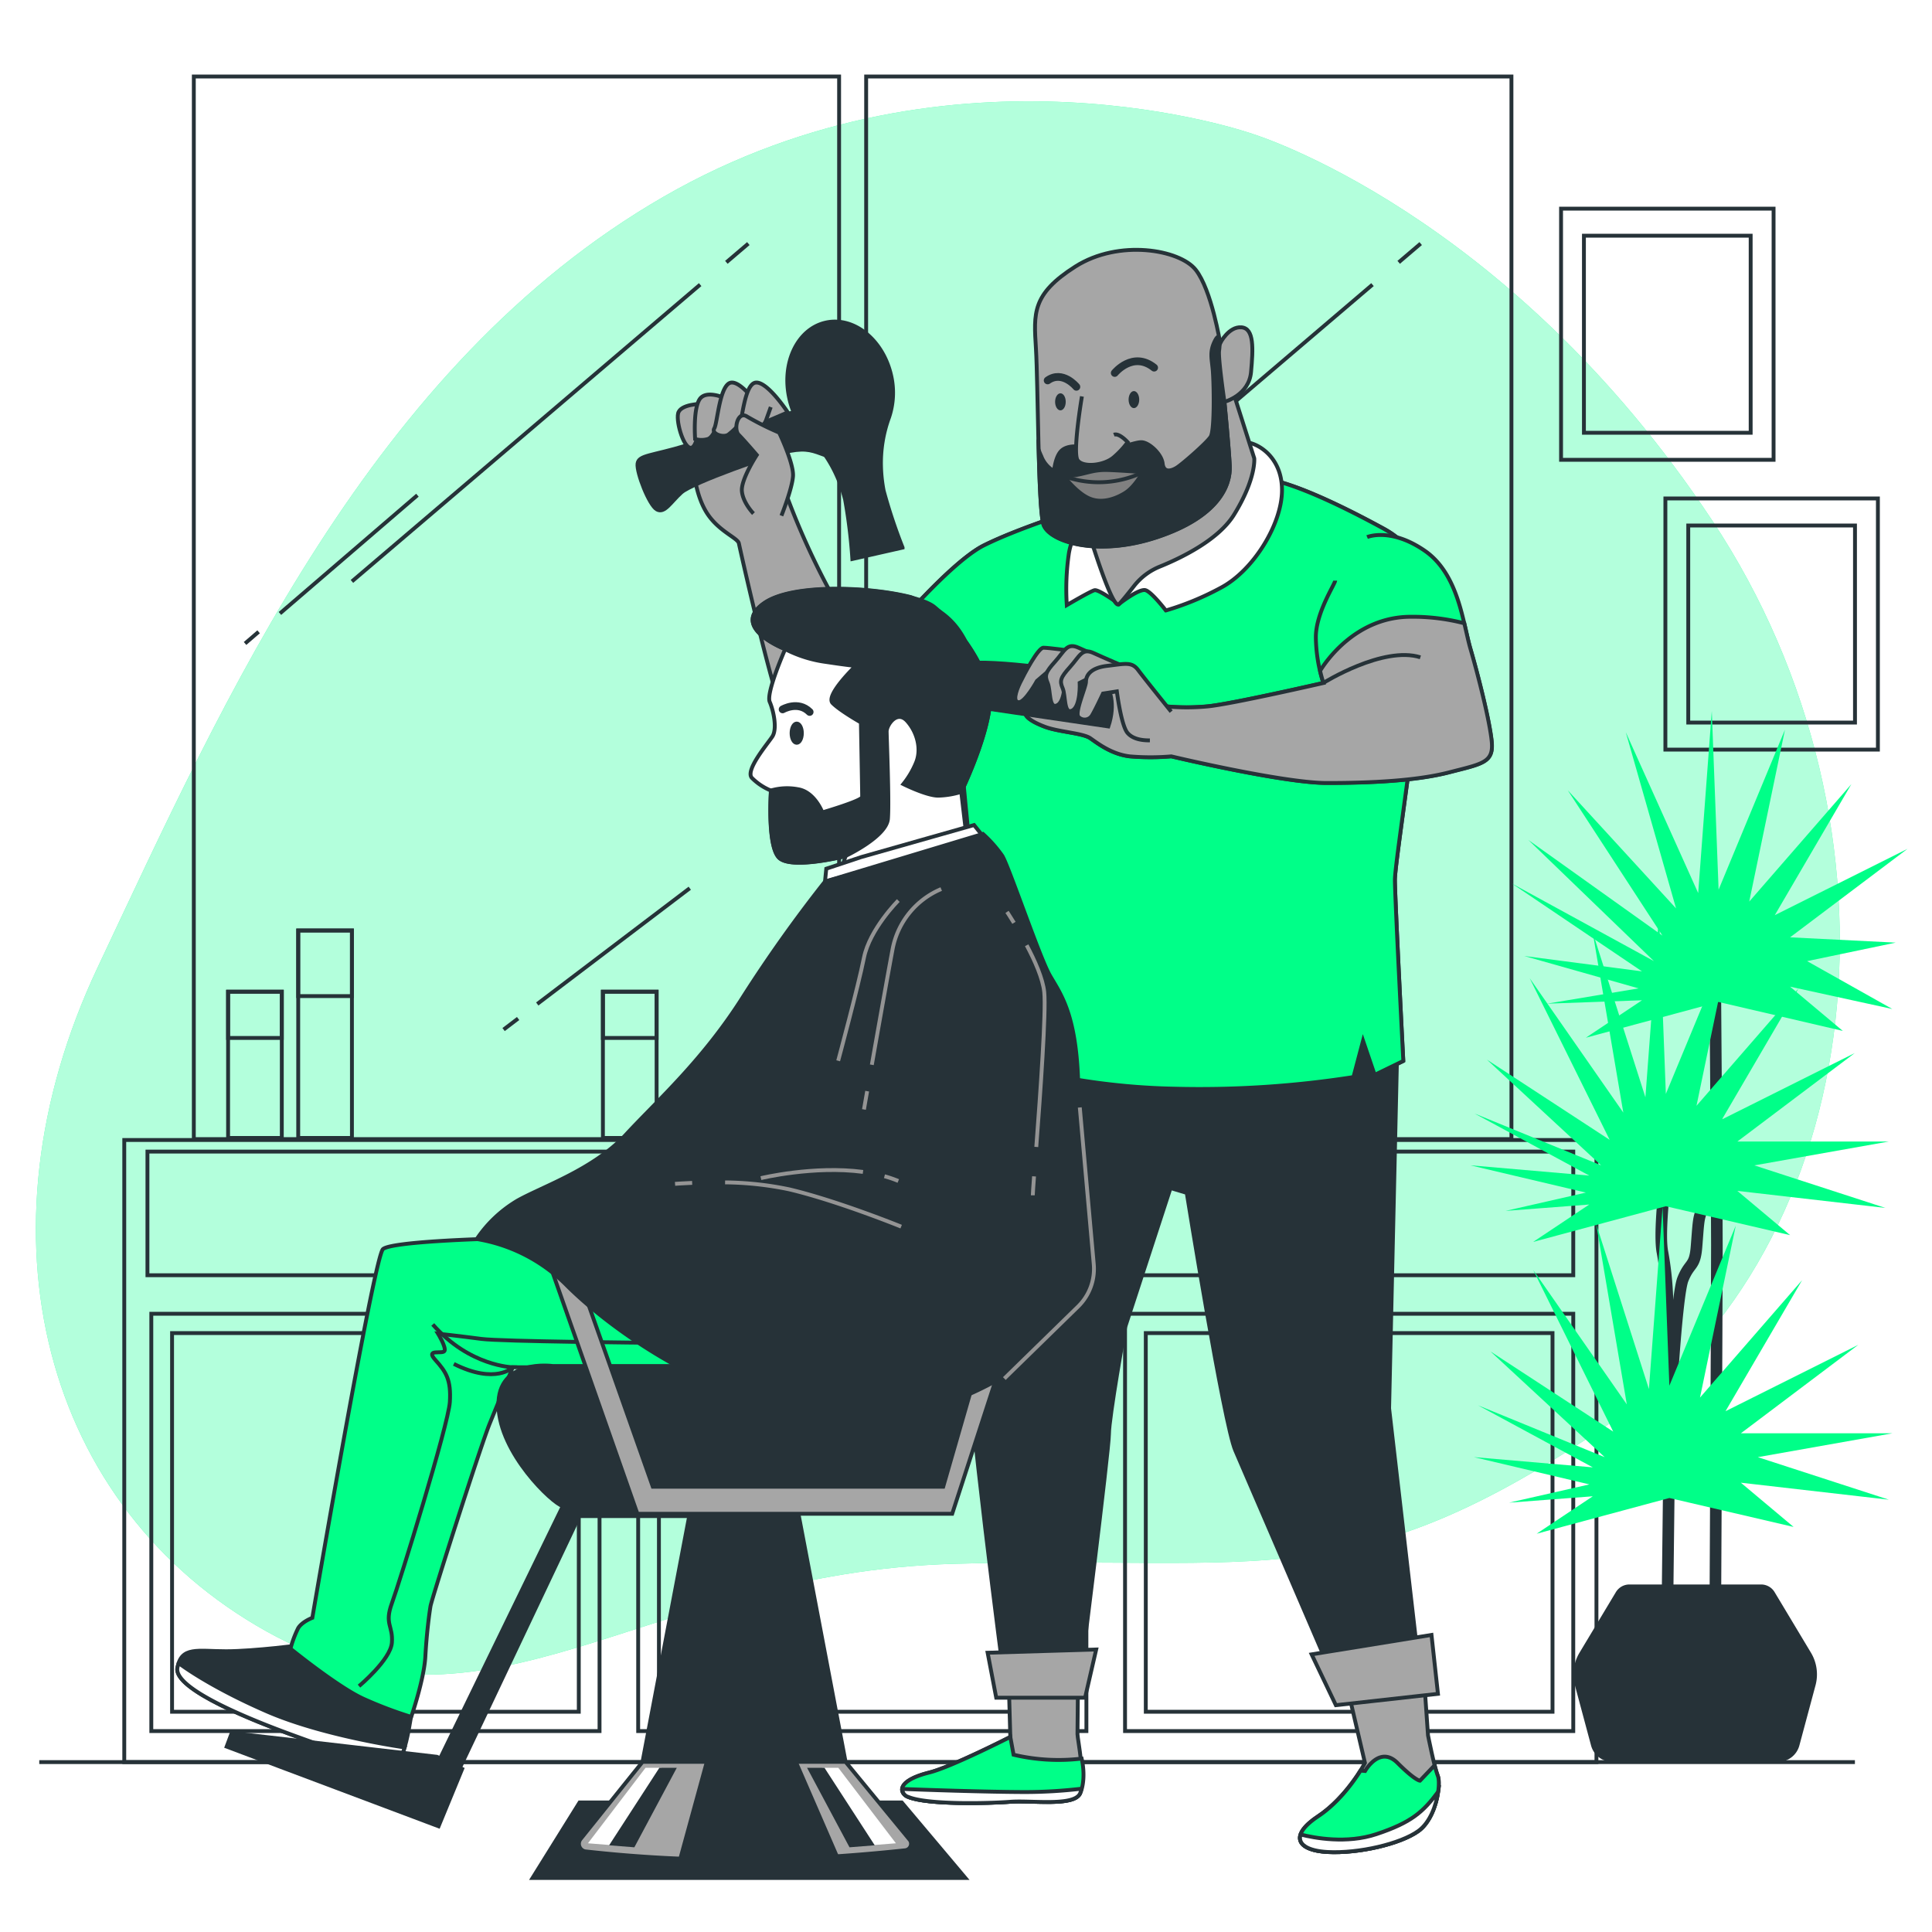 <svg class="animated" id="freepik_stories-hairdresser" xmlns="http://www.w3.org/2000/svg" viewBox="0 0 500 500" version="1.1" xmlns:xlink="http://www.w3.org/1999/xlink" xmlns:svgjs="http://svgjs.com/svgjs"><style>svg#freepik_stories-hairdresser:not(.animated) .animable {opacity: 0;}svg#freepik_stories-hairdresser.animated #freepik--background-simple--inject-3 {animation: 1.5s Infinite  linear shake;animation-delay: 0s;}            @keyframes shake {                10%, 90% {                    transform: translate3d(-1px, 0, 0);                  }                  20%, 80% {                    transform: translate3d(2px, 0, 0);                  }                  30%, 50%, 70% {                    transform: translate3d(-4px, 0, 0);                  }                  40%, 60% {                    transform: translate3d(4px, 0, 0);                  }            }        </style><g id="freepik--background-simple--inject-3" class="animable animator-active" style="transform-origin: 242.711px 229.808px;"><path d="M324.3,34.7s-77-27.37-152.56,16.21S58,181,25.29,250.32s-13.9,139.8,43.79,171.94S166,407,246.93,404.71,349.62,414,416.78,368.26s79.29-153.69,26.32-233.58S324.3,34.7,324.3,34.7Z" style="fill: rgb(0, 255, 136); transform-origin: 242.711px 229.808px;" id="ellx1docszaum" class="animable"></path><g id="ely3kgd2i6n5n"><path d="M324.3,34.7s-77-27.37-152.56,16.21S58,181,25.29,250.32s-13.9,139.8,43.79,171.94S166,407,246.93,404.71,349.62,414,416.78,368.26s79.29-153.69,26.32-233.58S324.3,34.7,324.3,34.7Z" style="fill: rgb(255, 255, 255); opacity: 0.7; transform-origin: 242.711px 229.808px;" class="animable"></path></g></g><g id="freepik--Pictures--inject-3" class="animable" style="transform-origin: 445px 124px;"><rect x="404" y="54" width="55" height="65" style="fill: none; stroke: rgb(38, 50, 56); stroke-miterlimit: 10; transform-origin: 431.5px 86.5px;" id="el6h64hjne66p" class="animable"></rect><rect x="409.92" y="61" width="43.15" height="51" style="fill: none; stroke: rgb(38, 50, 56); stroke-miterlimit: 10; transform-origin: 431.495px 86.5px;" id="elorg0xo9lg8" class="animable"></rect><rect x="431" y="129" width="55" height="65" style="fill: none; stroke: rgb(38, 50, 56); stroke-miterlimit: 10; transform-origin: 458.5px 161.5px;" id="elfjht0m7ltl9" class="animable"></rect><rect x="436.92" y="136" width="43.15" height="51" style="fill: none; stroke: rgb(38, 50, 56); stroke-miterlimit: 10; transform-origin: 458.495px 161.5px;" id="elh62kkx3mex" class="animable"></rect></g><g id="freepik--Mirrors--inject-3" class="animable" style="transform-origin: 245.105px 237.915px;"><rect x="50.16" y="19.8" width="167" height="275" style="fill: none; stroke: rgb(38, 50, 56); stroke-miterlimit: 10; transform-origin: 133.66px 157.3px;" id="elhpu5mlmwqxt" class="animable"></rect><line x1="181.2" y1="73.66" x2="91.08" y2="150.47" style="fill: none; stroke: rgb(38, 50, 56); stroke-miterlimit: 10; transform-origin: 136.14px 112.065px;" id="elenlzb6ozhl8" class="animable"></line><line x1="193.67" y1="63.04" x2="187.98" y2="67.89" style="fill: none; stroke: rgb(38, 50, 56); stroke-miterlimit: 10; transform-origin: 190.825px 65.465px;" id="el6he2008r5pa" class="animable"></line><line x1="66.93" y1="163.51" x2="63.42" y2="166.53" style="fill: none; stroke: rgb(38, 50, 56); stroke-miterlimit: 10; transform-origin: 65.175px 165.02px;" id="eluy6nr87dab" class="animable"></line><line x1="108.03" y1="128.16" x2="72.44" y2="158.76" style="fill: none; stroke: rgb(38, 50, 56); stroke-miterlimit: 10; transform-origin: 90.235px 143.46px;" id="elcknplivcl2h" class="animable"></line><line x1="134.09" y1="263.59" x2="130.33" y2="266.45" style="fill: none; stroke: rgb(38, 50, 56); stroke-miterlimit: 10; transform-origin: 132.21px 265.02px;" id="elmhjgck8d1e8" class="animable"></line><line x1="178.51" y1="229.87" x2="139.04" y2="259.83" style="fill: none; stroke: rgb(38, 50, 56); stroke-miterlimit: 10; transform-origin: 158.775px 244.85px;" id="elm0e64uf7vq" class="animable"></line><rect x="224.16" y="19.8" width="167" height="275" style="fill: none; stroke: rgb(38, 50, 56); stroke-miterlimit: 10; transform-origin: 307.66px 157.3px;" id="elbf1ywxgjvuk" class="animable"></rect><line x1="355.2" y1="73.66" x2="265.08" y2="150.47" style="fill: none; stroke: rgb(38, 50, 56); stroke-miterlimit: 10; transform-origin: 310.14px 112.065px;" id="el1k0ffghoh1p" class="animable"></line><line x1="367.67" y1="63.04" x2="361.98" y2="67.89" style="fill: none; stroke: rgb(38, 50, 56); stroke-miterlimit: 10; transform-origin: 364.825px 65.465px;" id="el1ospjbjuqrr" class="animable"></line><line x1="240.93" y1="163.51" x2="237.42" y2="166.53" style="fill: none; stroke: rgb(38, 50, 56); stroke-miterlimit: 10; transform-origin: 239.175px 165.02px;" id="elqddohe1atle" class="animable"></line><line x1="282.03" y1="128.16" x2="246.44" y2="158.76" style="fill: none; stroke: rgb(38, 50, 56); stroke-miterlimit: 10; transform-origin: 264.235px 143.46px;" id="elogwj9fj3zl" class="animable"></line><line x1="308.09" y1="263.59" x2="304.33" y2="266.45" style="fill: none; stroke: rgb(38, 50, 56); stroke-miterlimit: 10; transform-origin: 306.21px 265.02px;" id="elsfeoiomokp" class="animable"></line><line x1="352.51" y1="229.87" x2="313.04" y2="259.83" style="fill: none; stroke: rgb(38, 50, 56); stroke-miterlimit: 10; transform-origin: 332.775px 244.85px;" id="elcb45cre549" class="animable"></line><rect x="32.16" y="295.03" width="381" height="161" style="fill: none; stroke: rgb(38, 50, 56); stroke-miterlimit: 10; transform-origin: 222.66px 375.53px;" id="elsccxr58jjyq" class="animable"></rect><rect x="38.16" y="298.03" width="369" height="32" style="fill: none; stroke: rgb(38, 50, 56); stroke-miterlimit: 10; transform-origin: 222.66px 314.03px;" id="elqjp70110t3o" class="animable"></rect><path d="M291.16,340V448h116V340ZM401.79,443H296.53V345H401.79Z" style="fill: none; stroke: rgb(38, 50, 56); stroke-miterlimit: 10; transform-origin: 349.16px 394px;" id="elgnuftamspgk" class="animable"></path><path d="M165.16,340V448h116V340ZM275.79,443H170.53V345H275.79Z" style="fill: none; stroke: rgb(38, 50, 56); stroke-miterlimit: 10; transform-origin: 223.16px 394px;" id="el8cgcyzfal0d" class="animable"></path><path d="M39.16,340V448h116V340ZM149.79,443H44.53V345H149.79Z" style="fill: none; stroke: rgb(38, 50, 56); stroke-miterlimit: 10; transform-origin: 97.16px 394px;" id="el3n788v2tn0z" class="animable"></path><line x1="10.16" y1="456.03" x2="480.05" y2="456.03" style="fill: none; stroke: rgb(38, 50, 56); stroke-miterlimit: 10; transform-origin: 245.105px 456.03px;" id="elrcwz96hr4pt" class="animable"></line><rect x="59.03" y="256.65" width="13.9" height="37.85" style="fill: none; stroke: rgb(38, 50, 56); stroke-miterlimit: 10; transform-origin: 65.98px 275.575px;" id="elro37u4kd2q" class="animable"></rect><rect x="59.03" y="256.65" width="13.9" height="11.97" style="fill: none; stroke: rgb(38, 50, 56); stroke-miterlimit: 10; transform-origin: 65.98px 262.635px;" id="elmrqykx9fufl" class="animable"></rect><rect x="156.03" y="256.65" width="13.9" height="37.85" style="fill: none; stroke: rgb(38, 50, 56); stroke-miterlimit: 10; transform-origin: 162.98px 275.575px;" id="elfq4e4i9hkfi" class="animable"></rect><rect x="156.03" y="256.65" width="13.9" height="11.97" style="fill: none; stroke: rgb(38, 50, 56); stroke-miterlimit: 10; transform-origin: 162.98px 262.635px;" id="elnire0lp66da" class="animable"></rect><rect x="77.18" y="240.81" width="13.9" height="53.69" style="fill: none; stroke: rgb(38, 50, 56); stroke-miterlimit: 10; transform-origin: 84.13px 267.655px;" id="elc66e7xeol44" class="animable"></rect><rect x="77.18" y="240.81" width="13.9" height="16.98" style="fill: none; stroke: rgb(38, 50, 56); stroke-miterlimit: 10; transform-origin: 84.13px 249.3px;" id="elz4qjb3t9pz9" class="animable"></rect></g><g id="freepik--Plants--inject-3" class="animable" style="transform-origin: 437.09px 319.73px;"><path d="M443.89,252.71s.44,55,.44,69.59-.44,101.61-.44,101.61" style="fill: none; stroke: rgb(38, 50, 56); stroke-linecap: round; stroke-linejoin: round; stroke-width: 3px; transform-origin: 444.11px 338.31px;" id="elq819xu62o2q" class="animable"></path><polygon points="476.92 266.8 463.27 255.35 489.73 261.13 467.68 248.74 490.61 243.95 463.27 242.58 493.66 219.68 459.31 236.85 479.13 202.94 452.7 233.33 461.95 188.84 444.77 230.25 443.01 184 439.49 231.13 420.75 189.49 433.76 235.09 405.73 204.51 430.24 242.14 395.54 217.38 428.04 248.74 391.25 228.64 424.95 251.39 394.47 247.41 424.07 255.79 400.37 259.75 424.95 258.87 410.42 268.56 444.77 259.31 476.92 266.8" style="fill: rgb(0, 255, 136); transform-origin: 442.455px 226.28px;" id="elxkwscjrsn9" class="animable"></polygon><path d="M430.68,308.2s-1.32,11.45-.44,15.86a80.48,80.48,0,0,1,1.32,15.41c0,5.73.44,30.06.44,34s-.44,37.63-.44,40.72v10.57" style="fill: none; stroke: rgb(38, 50, 56); stroke-linecap: round; stroke-linejoin: round; stroke-width: 3px; transform-origin: 430.969px 366.48px;" id="el8lzwezr5ll9" class="animable"></path><path d="M432,369.09s1.76-33.58,3.52-38,3.09-3.08,3.53-8.36.44-7.49,1.32-9.25a36.53,36.53,0,0,0,1.76-4.85l.88-3.52" style="fill: none; stroke: rgb(38, 50, 56); stroke-linecap: round; stroke-linejoin: round; stroke-width: 3px; transform-origin: 437.505px 337.1px;" id="elmbpwvozrw2" class="animable"></path><polygon points="463.27 319.65 449.62 308.2 487.94 312.61 454.02 301.6 488.81 295.43 449.62 295.43 480.01 272.53 445.65 289.7 465.47 255.79 439.05 286.18 448.3 241.7 431.12 283.1 429.36 236.85 425.83 283.98 412.18 241.26 420.11 287.94 395.88 253.15 416.58 294.99 384.81 274.23 414.38 301.6 381.6 288.17 411.3 304.24 380.52 301.58 410.42 308.64 389.64 313.38 411.3 311.73 396.77 321.41 431.12 312.17 463.27 319.65" style="fill: rgb(0, 255, 136); transform-origin: 434.665px 279.13px;" id="el0mqy6ld8rmdf" class="animable"></polygon><polygon points="464.18 395.17 450.53 383.72 488.84 388.12 454.93 377.11 489.73 370.94 450.53 370.94 480.92 348.04 446.56 365.22 466.38 331.31 439.96 361.69 449.21 317.21 432.03 358.61 430.27 312.37 426.74 359.49 413.09 316.77 421.02 363.46 396.79 328.66 417.5 370.5 385.72 349.74 415.29 377.11 382.5 363.69 412.21 379.75 381.43 377.1 411.33 384.16 390.55 388.89 412.21 387.24 397.68 396.93 432.03 387.68 464.18 395.17" style="fill: rgb(0, 255, 136); transform-origin: 435.58px 354.65px;" id="eljt30co9jjn8" class="animable"></polygon><path d="M418.61,412.31,409.19,428a10.37,10.37,0,0,0-1.13,8l4.19,15.61a5.2,5.2,0,0,0,5,3.85h42.94a5.2,5.2,0,0,0,5-3.85l4.19-15.61a10.41,10.41,0,0,0-1.12-8l-9.43-15.71a3.57,3.57,0,0,0-3.05-1.73H421.67A3.59,3.59,0,0,0,418.61,412.31Z" style="fill: rgb(38, 50, 56); stroke: rgb(38, 50, 56); stroke-linejoin: round; transform-origin: 438.72px 433.01px;" id="el7lrxxoa4c89" class="animable"></path></g><g id="freepik--character-2--inject-3" class="animable" style="transform-origin: 275.553px 272px;"><path d="M261.05,434.86l.42,14.67s-15.3,7.81-21,9.22c-8.39,2.1-7.9,5.27-5.45,6.29,5,2.1,21,1.68,26.41,1.26s16.35,1.26,18-2.1-.58-14.15-.58-15.41.16-16.45.16-16.45Z" style="fill: rgb(166, 166, 166); stroke: rgb(38, 50, 56); stroke-miterlimit: 10; transform-origin: 256.747px 449.491px;" id="el4sz6rk2i2qc" class="animable"></path><path d="M279.5,464.2c.86-1.73,1.31-5.25.43-9.08a50.6,50.6,0,0,1-17.62-1l-.84-4.61s-15.3,7.81-21,9.22c-8.39,2.1-7.9,5.27-5.45,6.29,5,2.1,21,1.68,26.41,1.26S277.82,467.56,279.5,464.2Z" style="fill: rgb(0, 255, 136); stroke: rgb(38, 50, 56); stroke-miterlimit: 10; transform-origin: 256.932px 458.067px;" id="eladsxh0muy98" class="animable"></path><path d="M279.5,464.2a3.91,3.91,0,0,0,.33-1.28,125.92,125.92,0,0,1-14.17.86c-10.25,0-27.84-.63-32.14-.8a2.11,2.11,0,0,0,1.54,2.06c5,2.1,21,1.68,26.41,1.26S277.82,467.56,279.5,464.2Z" style="fill: rgb(255, 255, 255); stroke: rgb(38, 50, 56); stroke-miterlimit: 10; transform-origin: 256.675px 464.781px;" id="el499pxipjm94" class="animable"></path><path d="M348.25,434.86l5,21.38s-4.61,8.8-12.16,13.83-5.45,8.81,2.52,9.23,18.86-2.1,23.48-5.45,5.86-12.16,5-14.26-2.52-10.48-2.52-10.48l-1.26-18Z" style="fill: rgb(166, 166, 166); stroke: rgb(38, 50, 56); stroke-miterlimit: 10; transform-origin: 354.373px 455.228px;" id="elx4j63stib6d" class="animable"></path><path d="M361.67,456.24c-4.62-4.61-8.39,2.09-8.39,2.09l-1.17-.1c-1.82,2.89-5.67,8.3-11,11.84-7.54,5-5.45,8.81,2.52,9.23s18.86-2.1,23.48-5.45,5.87-12.16,5-14.26a24.73,24.73,0,0,1-.81-2.75l-3.81,4S366.28,460.85,361.67,456.24Z" style="fill: rgb(0, 255, 136); stroke: rgb(38, 50, 56); stroke-miterlimit: 10; transform-origin: 354.397px 466.983px;" id="el341yrrtf9u" class="animable"></path><path d="M372.2,463.73c-3.92,5.19-6.84,7.9-16,10.95-7.66,2.55-16,1-19.6.09-.86,2.54,1.82,4.25,7,4.53,8,.42,18.86-2.1,23.48-5.45C370.12,471.66,371.69,467.18,372.2,463.73Z" style="fill: rgb(255, 255, 255); stroke: rgb(38, 50, 56); stroke-miterlimit: 10; transform-origin: 354.321px 471.538px;" id="elp4m15pvyf79" class="animable"></path><path d="M259.37,273.87s-9.22,55.76-9.22,71.27S259.79,434,259.79,434l19.71.84S287,375.33,287,371.13s4.19-27.67,4.19-27.67l11.74-36,4.2,1.26s9.64,59.95,12.57,66.66,26,60.37,26,60.37l21.8-2.1-8-69.17,2.1-93.07-19.29-15.1-80.49,7.55Z" style="fill: rgb(38, 50, 56); stroke: rgb(38, 50, 56); stroke-miterlimit: 10; transform-origin: 308.825px 346.03px;" id="elreoyraa1v2b" class="animable"></path><path d="M282.7,130.7l-1.32.41c-4.35,1.36-18.47,5.91-26.79,10.07-9.92,5-29.49,28.93-29.49,28.93s-5-7.44-10.75-17.91a196.39,196.39,0,0,1-10.47-23.15l-5.24-16.54-19,9.92s.55,6.34,3.58,10.75,7.72,6.07,8,7.44,8,36.11,12.13,46.58,9.37,18.74,12.68,19,14.33-4.13,20.12-6.62,12.4-5.23,12.4-5.23,3.31,36.1,5.24,50.71,3.3,29.22,3.3,29.22,19.57,6.89,46.58,7.44a257.11,257.11,0,0,0,46.58-3l2.48-9.38,3,8.82,7.44-3.58S361,232.4,361,227.72s6.34-44.1,7.16-61.19S367.59,142,358,136.77s-23.43-12.13-31.42-13S295.38,125.74,282.7,130.7Z" style="fill: rgb(166, 166, 166); stroke: rgb(38, 50, 56); stroke-miterlimit: 10; transform-origin: 274px 197.16px;" id="elmwp9gd3he8" class="animable"></path><path d="M206.08,106.45s-19.29,6.06-28.38,8.82S165.29,117.75,165,120s3,10.75,5,11.85,3.58-1.92,6.34-4.41,23.7-9.92,28.11-10.74,6.06,0,9.1,1.1,1.93-4.14-.28-7.44S206.91,105.07,206.08,106.45Z" style="fill: rgb(38, 50, 56); stroke: rgb(38, 50, 56); stroke-miterlimit: 10; transform-origin: 190.197px 119.045px;" id="el390kjdtpppp" class="animable"></path><path d="M230.63,97.2C228.56,88,221,81.85,213.7,83.49s-11.49,10.43-9.42,19.64a20.07,20.07,0,0,0,5.09,9.61,34.21,34.21,0,0,1,7.26,10.52,36.85,36.85,0,0,1,2.08,6,135.94,135.94,0,0,1,1.88,15.4l5-1.13,3-.68,5-1.13a136.26,136.26,0,0,1-4.9-14.72,37.93,37.93,0,0,1-.69-6.32,34.24,34.24,0,0,1,2.07-12.62A20,20,0,0,0,230.63,97.2Z" style="fill: rgb(38, 50, 56); stroke: rgb(38, 50, 56); stroke-miterlimit: 10; transform-origin: 218.671px 113.943px;" id="elt9e5nk5wkf" class="animable"></path><path d="M181.56,104.52s-5.52,0-6.07,2.48,1.66,9.65,3.58,8.82S181.28,106.17,181.56,104.52Z" style="fill: rgb(166, 166, 166); stroke: rgb(38, 50, 56); stroke-miterlimit: 10; transform-origin: 178.482px 110.203px;" id="elm3agda5vwc" class="animable"></path><path d="M187.89,103.14s-5.23-2.48-6.89.28-1.1,10.19-1.1,10.19a5.75,5.75,0,0,0,3.31,0c1.65-.55,2.75-4.68,3.31-5.51S187.89,103.14,187.89,103.14Z" style="fill: rgb(166, 166, 166); stroke: rgb(38, 50, 56); stroke-miterlimit: 10; transform-origin: 183.85px 107.985px;" id="el1r3t3ep8vu6" class="animable"></path><path d="M197.54,106.72s-5.24-8-8.27-7.71-3.58,10.47-4.41,11.85,2.21,2.48,3.59,1.65a17.55,17.55,0,0,0,3.3-3.31Z" style="fill: rgb(166, 166, 166); stroke: rgb(38, 50, 56); stroke-miterlimit: 10; transform-origin: 191.129px 105.9px;" id="el669n1gy1s63" class="animable"></path><line x1="191.75" y1="109.2" x2="193.13" y2="105.35" style="fill: rgb(166, 166, 166); stroke: rgb(38, 50, 56); stroke-miterlimit: 10; transform-origin: 192.44px 107.275px;" id="ell7s2z6wawdj" class="animable"></line><path d="M203.88,106.72s-5.24-8-8.27-7.71-3.58,10.47-4.41,11.85,2.21,2.48,3.58,1.65a17.38,17.38,0,0,0,3.31-3.31Z" style="fill: rgb(166, 166, 166); stroke: rgb(38, 50, 56); stroke-miterlimit: 10; transform-origin: 197.469px 105.9px;" id="elhctn2rsd7t" class="animable"></path><line x1="198.09" y1="109.2" x2="199.47" y2="105.35" style="fill: rgb(255, 255, 255); stroke: rgb(38, 50, 56); stroke-miterlimit: 10; transform-origin: 198.78px 107.275px;" id="elxeyhlj25bb" class="animable"></line><path d="M202.23,133.46s2.75-6.89,3-10.2-3.59-11.3-3.59-11.3a73.13,73.13,0,0,1-8.26-4.13c-2.48-1.66-3.59,3.3-2.21,4.68s4.69,5.24,4.69,5.24-4.14,6.34-3.86,9.37,3,5.79,3,5.79" style="fill: rgb(166, 166, 166); stroke: rgb(38, 50, 56); stroke-miterlimit: 10; transform-origin: 197.906px 120.477px;" id="elp88x1gy9moh" class="animable"></path><path d="M363.18,274.57S361,232.4,361,227.72s6.34-44.1,7.16-61.19S367.59,142,358,136.77s-23.43-12.13-31.42-13-31.15,1.93-43.83,6.89l-1.32.41c-4.35,1.36-18.47,5.91-26.79,10.07-6.45,3.22-17,14.47-23.54,22a49.88,49.88,0,0,0-.71,17.72c1.11,8.54,7.1,13.95,10.89,16.57,4-1.68,7.3-3.06,7.3-3.06s3.31,36.1,5.24,50.71,3.3,29.22,3.3,29.22,19.57,6.89,46.58,7.44a257.11,257.11,0,0,0,46.58-3l2.48-9.38,3,8.82Z" style="fill: rgb(0, 255, 136); stroke: rgb(38, 50, 56); stroke-miterlimit: 10; transform-origin: 299.135px 202.722px;" id="elwbez578s8h" class="animable"></path><line x1="248.53" y1="194.37" x2="240.5" y2="170.23" style="fill: rgb(0, 255, 136); stroke: rgb(38, 50, 56); stroke-miterlimit: 10; transform-origin: 244.515px 182.3px;" id="elvyz0juult3h" class="animable"></line><path d="M280.5,136.49s-2.76.55-3.86,6.61a63.5,63.5,0,0,0-.55,13.51s6.06-3.58,7.17-3.86,6.33,3.58,6.33,3.58,5.24-4.13,6.9-3.58,5.23,5.24,5.23,5.24a73,73,0,0,0,14.06-5.79c8.54-4.41,16-16.54,16-25.36s-6.61-12.4-9.64-12.4S295.38,114.72,280.5,136.49Z" style="fill: rgb(255, 255, 255); stroke: rgb(38, 50, 56); stroke-miterlimit: 10; transform-origin: 303.866px 136.215px;" id="elqbexest7xhs" class="animable"></path><path d="M282.15,139s5.79,19,7.44,17.36c.82-.81,2.44-2.84,3.88-4.68a16.15,16.15,0,0,1,6.7-5.05c5.48-2.22,15.15-6.88,19.19-13.42,5.79-9.37,5.24-14.6,5.24-14.6l-5.79-18.19s-17.09,12.12-21.22,14.6S282.15,139,282.15,139Z" style="fill: rgb(166, 166, 166); stroke: rgb(38, 50, 56); stroke-miterlimit: 10; transform-origin: 303.382px 128.44px;" id="elqfjbnz9iuz" class="animable"></path><path d="M315.78,88.81s-2.21-13.78-6.34-19-19.85-8-31.15-.82S267.55,81.09,268.1,90.19s.55,41.06,1.93,45.47,13.78,8.55,29.49,3.31,19-13.23,18.74-18.47S316.88,104,316.88,104s6.34-1.66,6.89-7.72.83-11.3-2.48-11.57S315.78,88.81,315.78,88.81Z" style="fill: rgb(166, 166, 166); stroke: rgb(38, 50, 56); stroke-miterlimit: 10; transform-origin: 295.984px 103.038px;" id="elngrv5ra7oc" class="animable"></path><path d="M315.5,90.74c.28-1.93.28-5.24-1.1-2.48s-.83,4.41-.55,7.44.55,15.71-.55,17.36-7.44,7.17-8.82,8-3.31,1.37-3.59-1.11-3.58-5.51-5.51-5.51-6.06,1.93-9.37,1.93a45.46,45.46,0,0,1-7.44-.83s-2.76-.27-4.13,1.38-1.66,5-1.66,5a7.42,7.42,0,0,1-3.3-3.86c-.28-.59-.49-1.13-.68-1.63.23,9,.58,17.2,1.23,19.27,1.37,4.41,13.78,8.55,29.49,3.31s19-13.23,18.74-18.47S316.88,104,316.88,104,315.23,92.67,315.5,90.74Z" style="fill: rgb(38, 50, 56); stroke: rgb(38, 50, 56); stroke-miterlimit: 10; transform-origin: 293.537px 114.333px;" id="elwrug7djtj8" class="animable"></path><path d="M280,102.59s-2.48,14.61-1.1,16.54,6.89,1.37,9.37-.83a22.88,22.88,0,0,0,3.58-3.86s-2.21-2.48-3.58-1.93" style="fill: rgb(166, 166, 166); stroke: rgb(38, 50, 56); stroke-miterlimit: 10; transform-origin: 285.166px 111.449px;" id="el8hp5c6wi7xq" class="animable"></path><path d="M295.76,122.19s-5.77-.45-9.08-.55-5,.68-7.48,1.16a19.14,19.14,0,0,1-3.87.43s3.18,4.24,6.45,5.71,6.88.21,9.41-1.37S295.76,122.19,295.76,122.19Z" style="fill: gray; stroke: rgb(38, 50, 56); stroke-miterlimit: 10; transform-origin: 285.545px 125.612px;" id="elf0vzs5pxrf" class="animable"></path><path d="M275.33,123.23a26.55,26.55,0,0,0,20.43-1" style="fill: none; stroke: rgb(38, 50, 56); stroke-miterlimit: 10; transform-origin: 285.545px 123.519px;" id="el5de8dnows6i" class="animable"></path><path d="M294.83,103.42c0,1.21-.62,2.2-1.38,2.2s-1.37-1-1.37-2.2.61-2.21,1.37-2.21S294.83,102.2,294.83,103.42Z" style="fill: rgb(38, 50, 56); transform-origin: 293.455px 103.415px;" id="elyer42brzrgd" class="animable"></path><path d="M275.81,104c0,1.22-.61,2.2-1.37,2.2s-1.38-1-1.38-2.2.61-2.21,1.38-2.21S275.81,102.75,275.81,104Z" style="fill: rgb(38, 50, 56); transform-origin: 274.435px 103.995px;" id="el3koq2bhssbu" class="animable"></path><path d="M288.49,96.53s4.69-5.79,10.2-1.38" style="fill: none; stroke: rgb(38, 50, 56); stroke-linecap: round; stroke-miterlimit: 10; stroke-width: 2px; transform-origin: 293.59px 95.012px;" id="el4wwwd0ylvkk" class="animable"></path><path d="M278.57,100.11s-3.58-4.41-7.44-1.65" style="fill: none; stroke: rgb(38, 50, 56); stroke-linecap: round; stroke-miterlimit: 10; stroke-width: 2px; transform-origin: 274.85px 98.831px;" id="elid7xo3b14uk" class="animable"></path><path d="M345.54,150.27c0,.83-5,8.27-5,14.61a40.2,40.2,0,0,0,1.93,11.85s-24,5.51-30,6.06a57.67,57.67,0,0,1-10.75,0s-5.51-4.13-15.71-7.71-11.57.27-11.57.27,3,4.69,1.37,6.89-6.33-1.93-9.37.28.28,4.13,3.86,5.51,9.92,1.65,11.85,3,5.52,4.14,10.2,4.69a62.67,62.67,0,0,0,10.75,0s28.94,6.89,40.24,6.89,23.15-.55,31.69-2.76,11.58-2.48,11-8-3.58-17.37-5.51-24-3-19.29-11.85-25.36S353.81,139,353.81,139" style="fill: rgb(0, 255, 136); stroke: rgb(38, 50, 56); stroke-miterlimit: 10; transform-origin: 325.673px 170.533px;" id="elaozsji1dgmp" class="animable"></path><path d="M386.06,191.89c-.55-5.51-3.58-17.37-5.51-24-.53-1.82-1-4.1-1.59-6.58a53.12,53.12,0,0,0-13.85-1.69c-14.17,0-22.06,11.66-23.47,14,.45,1.93.87,3.14.87,3.14s-24,5.51-30,6.06a57.67,57.67,0,0,1-10.75,0s-5.51-4.13-15.71-7.71-11.57.27-11.57.27,3,4.69,1.37,6.89-6.33-1.93-9.37.28.28,4.13,3.86,5.51,9.92,1.65,11.85,3,5.52,4.14,10.2,4.69a62.67,62.67,0,0,0,10.75,0s28.94,6.89,40.24,6.89,23.15-.55,31.69-2.76S386.61,197.4,386.06,191.89Z" style="fill: rgb(166, 166, 166); stroke: rgb(38, 50, 56); stroke-miterlimit: 10; transform-origin: 325.706px 181.129px;" id="elcbgmqnqoqs9" class="animable"></path><path d="M286.84,188,246.05,182s-.83-8.82,4.13-10.2,32.8,2.2,35,4.13S288.77,182.24,286.84,188Z" style="fill: rgb(38, 50, 56); stroke: rgb(38, 50, 56); stroke-miterlimit: 10; transform-origin: 266.877px 179.746px;" id="elt0bwalsd2x" class="animable"></path><path d="M342.51,176.73s15.44-9.65,25.08-6.62" style="fill: none; stroke: rgb(38, 50, 56); stroke-miterlimit: 10; transform-origin: 355.05px 173.126px;" id="elcmi8pr87h9n" class="animable"></path><path d="M277.47,168.46s-6.07-.83-7.44-.83-5,6.89-6.07,9.1-1.93,5-.27,5,4.68-5.51,4.68-5.51l3.86-3.31Z" style="fill: rgb(166, 166, 166); stroke: rgb(38, 50, 56); stroke-miterlimit: 10; transform-origin: 270.115px 174.68px;" id="elnws39wikfmj" class="animable"></path><path d="M287.39,171.22s-5.24-2.21-8.27-3.59-3.58.83-6.06,3.59-2.76,3.58-1.93,5.51.27,6.89,2.48,5.79,1.93-7.17,1.93-7.17l3.31-1.65,1.93,1.65Z" style="fill: rgb(166, 166, 166); stroke: rgb(38, 50, 56); stroke-miterlimit: 10; transform-origin: 279.05px 174.942px;" id="elcdg2neitq4" class="animable"></path><path d="M291.25,172.6S286,170.39,283,169s-3.58.83-6.06,3.59-2.76,3.58-1.93,5.51.27,6.89,2.48,5.79,1.93-7.17,1.93-7.17l3.3-1.65,1.93,1.65Z" style="fill: rgb(166, 166, 166); stroke: rgb(38, 50, 56); stroke-miterlimit: 10; transform-origin: 282.92px 176.31px;" id="eln5jrai6xuu" class="animable"></path><path d="M303.1,184.17s-6.89-8.54-8.54-10.75-3.31-1.65-8-1.1-5.51,2.76-5.51,4.13-3,8-1.93,9.1a2.22,2.22,0,0,0,3.58-.55c.83-1.38,2.76-5.51,2.76-5.51l3.58-.56s1.11,8.82,2.76,10.75,4.69,1.93,5.79,1.93" style="fill: rgb(166, 166, 166); stroke: rgb(38, 50, 56); stroke-miterlimit: 10; transform-origin: 290.995px 181.717px;" id="el1r9f9r1zl9g" class="animable"></path><polygon points="255.6 427.73 257.82 439.36 280.82 439.36 283.69 426.89 255.6 427.73" style="fill: rgb(166, 166, 166); stroke: rgb(38, 50, 56); stroke-miterlimit: 10; transform-origin: 269.645px 433.125px;" id="el3bd2mj7j8tk" class="animable"></polygon><polygon points="339.45 428.15 345.72 441.3 372.14 438.36 370.47 423.12 339.45 428.15" style="fill: rgb(166, 166, 166); stroke: rgb(38, 50, 56); stroke-miterlimit: 10; transform-origin: 355.795px 432.21px;" id="el79bft23qood" class="animable"></polygon></g><g id="freepik--character-1--inject-3" class="animable" style="transform-origin: 164.773px 319.193px;"><path d="M203.2,168s-5,11.31-4,13.64,2,7,.67,9-7,8.65-5.32,10.64a14.76,14.76,0,0,0,5,3.33s-1,14,2,17.29,17.29-.33,17.29-.33l-.66,2,31.92-7.31-1.33-11.31s6.21-12.79,7.31-21.94-9-21.62-14.29-25.94-34.59-7.32-43.9-1S203.2,168,203.2,168Z" style="fill: rgb(255, 255, 255); stroke: rgb(38, 50, 56); stroke-miterlimit: 10; transform-origin: 225.202px 188.008px;" id="el54rphei4to8" class="animable"></path><path d="M235.74,154.54c-10.6-2.72-30.48-3.55-37.86,1.45-9.31,6.32,5.32,12,5.32,12a32.42,32.42,0,0,0,10.64,3.33c6.65,1,7.65,1,7.65,1s-8,7.65-6,9.65,7.31,5,7.31,5,.33,18.29.33,19.28-10.31,4-10.31,4-2-5.32-6.31-6a15,15,0,0,0-7,.33s-1,14,2,17.29,17.29-.33,17.29-.33,10.64-5,11-9.64-.33-21-.33-22.62,2.66-5.65,5.32-2.66,3.66,7.32,2.33,10.64a22.31,22.31,0,0,1-3.33,5.66s6,3,9,3a21.68,21.68,0,0,0,6-1s6.21-12.79,7.31-21.94c.65-5.33-2.49-11.76-6.27-17.07C246.43,159.32,241.78,157,235.74,154.54Z" style="fill: rgb(38, 50, 56); stroke: rgb(38, 50, 56); stroke-miterlimit: 10; transform-origin: 225.483px 187.808px;" id="elbiw7ingklkg" class="animable"></path><path d="M207.52,189.74c0,1.38-.59,2.5-1.33,2.5s-1.33-1.12-1.33-2.5.6-2.49,1.33-2.49S207.52,188.36,207.52,189.74Z" style="fill: rgb(38, 50, 56); stroke: rgb(38, 50, 56); stroke-miterlimit: 10; transform-origin: 206.19px 189.745px;" id="elc1zrlt4hbp8" class="animable"></path><path d="M202.54,183.59s4-2.33,7,.67" style="fill: none; stroke: rgb(38, 50, 56); stroke-linecap: round; stroke-miterlimit: 10; stroke-width: 2px; transform-origin: 206.04px 183.494px;" id="eldj3rajhq7zk" class="animable"></path><polygon points="222.82 221.83 213.84 224.82 213.51 228.15 254.74 216.84 252.08 213.52 222.82 221.83" style="fill: rgb(255, 255, 255); stroke: rgb(38, 50, 56); stroke-miterlimit: 10; transform-origin: 234.125px 220.835px;" id="elaf018z1ig9" class="animable"></polygon><path d="M78.5,425.68s-12.64,1.66-20,1.66S46.91,426,45.91,431.66s20.62,14,29.6,17.29,23.94,8.65,26.93,7.32,4.33-15.63,4.66-17S78.5,425.68,78.5,425.68Z" style="fill: rgb(38, 50, 56); stroke: rgb(38, 50, 56); stroke-miterlimit: 10; transform-origin: 76.49px 441.079px;" id="el7c05bq663i9" class="animable"></path><path d="M104.72,452.23c-6.78-1-23.36-4-35.53-9.26-12.4-5.39-20-10.35-22.95-12.56a7.81,7.81,0,0,0-.33,1.25c-1,5.65,20.62,14,29.6,17.29s23.94,8.65,26.93,7.32C103.35,455.87,104.1,454.28,104.72,452.23Z" style="fill: rgb(255, 255, 255); stroke: rgb(38, 50, 56); stroke-miterlimit: 10; transform-origin: 75.298px 443.444px;" id="elxxtwao2i0a8" class="animable"></path><path d="M126.72,320.59s-25.27.67-27.6,2.67-18.29,95.43-18.29,95.43-2.66,1-3.66,2.66a28.71,28.71,0,0,0-2,5.32s12.3,10,18.95,13a106.32,106.32,0,0,0,12.3,4.66s3.33-9.65,3.66-15.63,1-11,1.33-13,13-41.57,15.3-47.22,6-14.63,6-14.63h52.54s-17.62-16.63-27.93-22S132.7,319.6,126.72,320.59Z" style="fill: rgb(0, 255, 136); stroke: rgb(38, 50, 56); stroke-miterlimit: 10; transform-origin: 130.21px 382.412px;" id="elnkvli7l03a" class="animable"></path><path d="M112,342.77c9.53,10.89,20.73,11.08,20.73,11.08s-4.39,4.57-15.28-.87" style="fill: none; stroke: rgb(38, 50, 56); stroke-miterlimit: 10; transform-origin: 122.365px 349.208px;" id="elov13gytlq7r" class="animable"></path><path d="M92.91,436.37s8.17-6.81,8.51-11.24-2-4.76,0-10.21,14.64-46.28,15-52.07-1-7.83-3.75-10.89,2-1.36,2.39-2.38-1.7-4.43-1.7-4.43,6.12.68,11.23,1.36,43.9,1,43.9,1" style="fill: none; stroke: rgb(38, 50, 56); stroke-miterlimit: 10; transform-origin: 130.7px 390.76px;" id="elfkqvyd97giq" class="animable"></path><polygon points="145.67 389.76 112.62 457.72 117.88 459.92 149.91 392.36 202.46 392.36 202.11 387.97 145.67 389.76" style="fill: rgb(38, 50, 56); stroke: rgb(38, 50, 56); stroke-miterlimit: 10; transform-origin: 157.54px 423.945px;" id="elwmfqyc7o2h" class="animable"></polygon><polygon points="249.84 486.02 137.82 486.02 149.99 466.48 233.38 466.48 249.84 486.02" style="fill: rgb(38, 50, 56); stroke: rgb(38, 50, 56); stroke-miterlimit: 10; transform-origin: 193.83px 476.25px;" id="el7wptpu7vadp" class="animable"></polygon><polygon points="218.83 455.94 166.29 455.94 179.43 386.77 205.69 386.77 218.83 455.94" style="fill: rgb(38, 50, 56); stroke: rgb(38, 50, 56); stroke-miterlimit: 10; transform-origin: 192.56px 421.355px;" id="el740umenkuu4" class="animable"></polygon><path d="M235.52,476.26h0a1.7,1.7,0,0,1-1.26,2.59c-28.25,3-54.45,3.45-82.84.28h0a2,2,0,0,1-1.19-3.16l16.06-20h52.54Z" style="fill: rgb(166, 166, 166); stroke: rgb(38, 50, 56); stroke-miterlimit: 10; transform-origin: 192.803px 468.641px;" id="elizif7w3buf" class="animable"></path><polygon points="216.96 457.51 212.83 457.51 225.33 477.56 231.86 477.04 216.96 457.51" style="fill: rgb(255, 255, 255); transform-origin: 222.345px 467.535px;" id="elada415uejim" class="animable"></polygon><polygon points="213.38 457.51 208.87 457.51 219.85 478.08 226.38 477.56 213.38 457.51" style="fill: rgb(38, 50, 56); transform-origin: 217.625px 467.795px;" id="el5c3yzw2d57y" class="animable"></polygon><polygon points="167.06 457.51 171.19 457.51 158.69 477.56 152.16 477.04 167.06 457.51" style="fill: rgb(255, 255, 255); transform-origin: 161.675px 467.535px;" id="elgxkynqpqjyv" class="animable"></polygon><polygon points="170.64 457.51 175.15 457.51 164.17 478.08 157.64 477.56 170.64 457.51" style="fill: rgb(38, 50, 56); transform-origin: 166.395px 467.795px;" id="elj3eukwv5hvd" class="animable"></polygon><path d="M176.08,481a367.35,367.35,0,0,0,40.49-.61l-10.63-24.47h-23Z" style="fill: rgb(38, 50, 56); stroke: rgb(38, 50, 56); stroke-miterlimit: 10; transform-origin: 196.325px 468.608px;" id="elz49n7omi0y" class="animable"></path><path d="M252.75,353.52H143s-14.3-2-14,10.3,14,25.28,16.62,25.94,98.77,0,98.77,0l11.63-35.91Z" style="fill: rgb(38, 50, 56); stroke: rgb(38, 50, 56); stroke-miterlimit: 10; transform-origin: 192.508px 371.726px;" id="elju4elzuslgf" class="animable"></path><polygon points="141.35 324.58 164.96 391.76 246.43 391.76 263.72 338.55 257.4 338.55 244.1 384.77 168.95 384.77 147.34 323.59 141.35 324.58" style="fill: rgb(166, 166, 166); stroke: rgb(38, 50, 56); stroke-miterlimit: 10; transform-origin: 202.535px 357.675px;" id="elnsqqp54slmp" class="animable"></polygon><polygon points="119.61 457.8 113.5 472.64 58.66 452.02 59.97 448.51 113.06 454.65 119.61 457.8" style="fill: rgb(38, 50, 56); stroke: rgb(38, 50, 56); stroke-miterlimit: 10; transform-origin: 89.135px 460.575px;" id="eleuv83agkm7i" class="animable"></polygon><path d="M213.51,228.15a364.77,364.77,0,0,0-21.28,29.93c-10.31,16.29-21.95,26.6-30.26,35.58s-21.29,13.3-27.94,17a32.83,32.83,0,0,0-10.64,10,42.49,42.49,0,0,1,23.28,12c10.64,10.64,34.58,28.26,63.18,33.58s50.55-10.31,58.53-15.29,15.29-17.3,15.29-17.3S279.68,296,279,279s-4.66-21.95-7.32-26.6-10.64-28.27-12.3-30.93a33.31,33.31,0,0,0-5-5.65Z" style="fill: rgb(38, 50, 56); stroke: rgb(38, 50, 56); stroke-miterlimit: 10; transform-origin: 203.53px 291.575px;" id="eli7bykhq9dim" class="animable"></path><path d="M187.65,306a84.74,84.74,0,0,1,16.68,1.82c12.59,3,28.89,9.63,28.89,9.63" style="fill: none; stroke: rgb(148, 148, 148); stroke-miterlimit: 10; transform-origin: 210.435px 311.725px;" id="eld9g3fv2ljvc" class="animable"></path><path d="M174.7,306.38s1.7-.14,4.43-.25" style="fill: none; stroke: rgb(148, 148, 148); stroke-miterlimit: 10; transform-origin: 176.915px 306.255px;" id="eljqjphqbx1dk" class="animable"></path><path d="M228.9,304.41a30.18,30.18,0,0,1,3.58,1.23" style="fill: none; stroke: rgb(148, 148, 148); stroke-miterlimit: 10; transform-origin: 230.69px 305.025px;" id="elbyavafrfrxv" class="animable"></path><path d="M196.92,304.9s13.73-3.31,26.42-1.61" style="fill: none; stroke: rgb(148, 148, 148); stroke-miterlimit: 10; transform-origin: 210.13px 303.852px;" id="elbk4j661aj4" class="animable"></path><path d="M224.42,282.39l-.83,4.74" style="fill: none; stroke: rgb(148, 148, 148); stroke-miterlimit: 10; transform-origin: 224.005px 284.76px;" id="elq4c8vdh5hre" class="animable"></path><path d="M243.59,230.09A21.11,21.11,0,0,0,231,245.65c-1.31,7-3.67,20.28-5.37,29.92" style="fill: none; stroke: rgb(148, 148, 148); stroke-miterlimit: 10; transform-origin: 234.61px 252.83px;" id="el96z84txhpeg" class="animable"></path><path d="M232.48,233.06s-7.41,7.4-8.89,14.81-6.67,26.66-6.67,26.66" style="fill: none; stroke: rgb(148, 148, 148); stroke-miterlimit: 10; transform-origin: 224.7px 253.795px;" id="el2sig3sp6x1j" class="animable"></path><path d="M267.61,304.44c-.2,2.7-.32,4.5-.32,4.91" style="fill: none; stroke: rgb(148, 148, 148); stroke-miterlimit: 10; transform-origin: 267.45px 306.895px;" id="elf49nf05vd9v" class="animable"></path><path d="M265.7,244.63c2.14,4,4.21,8.71,4.55,12.13.5,5-1,26.13-2.06,40.07" style="fill: none; stroke: rgb(148, 148, 148); stroke-miterlimit: 10; transform-origin: 268.025px 270.73px;" id="el4dsc4f2wthm" class="animable"></path><path d="M260.62,236s.73,1.09,1.79,2.83" style="fill: none; stroke: rgb(148, 148, 148); stroke-miterlimit: 10; transform-origin: 261.515px 237.415px;" id="elygim007qp" class="animable"></path><path d="M259.92,356.77l19.14-18.69a13.64,13.64,0,0,0,4-10.95l-3.61-40.52" style="fill: none; stroke: rgb(148, 148, 148); stroke-miterlimit: 10; transform-origin: 271.518px 321.69px;" id="elmyvzjktrhbh" class="animable"></path></g><defs>     <filter id="active" height="200%">         <feMorphology in="SourceAlpha" result="DILATED" operator="dilate" radius="2"></feMorphology>                <feFlood flood-color="#32DFEC" flood-opacity="1" result="PINK"></feFlood>        <feComposite in="PINK" in2="DILATED" operator="in" result="OUTLINE"></feComposite>        <feMerge>            <feMergeNode in="OUTLINE"></feMergeNode>            <feMergeNode in="SourceGraphic"></feMergeNode>        </feMerge>    </filter>    <filter id="hover" height="200%">        <feMorphology in="SourceAlpha" result="DILATED" operator="dilate" radius="2"></feMorphology>                <feFlood flood-color="#ff0000" flood-opacity="0.5" result="PINK"></feFlood>        <feComposite in="PINK" in2="DILATED" operator="in" result="OUTLINE"></feComposite>        <feMerge>            <feMergeNode in="OUTLINE"></feMergeNode>            <feMergeNode in="SourceGraphic"></feMergeNode>        </feMerge>            <feColorMatrix type="matrix" values="0   0   0   0   0                0   1   0   0   0                0   0   0   0   0                0   0   0   1   0 "></feColorMatrix>    </filter></defs></svg>